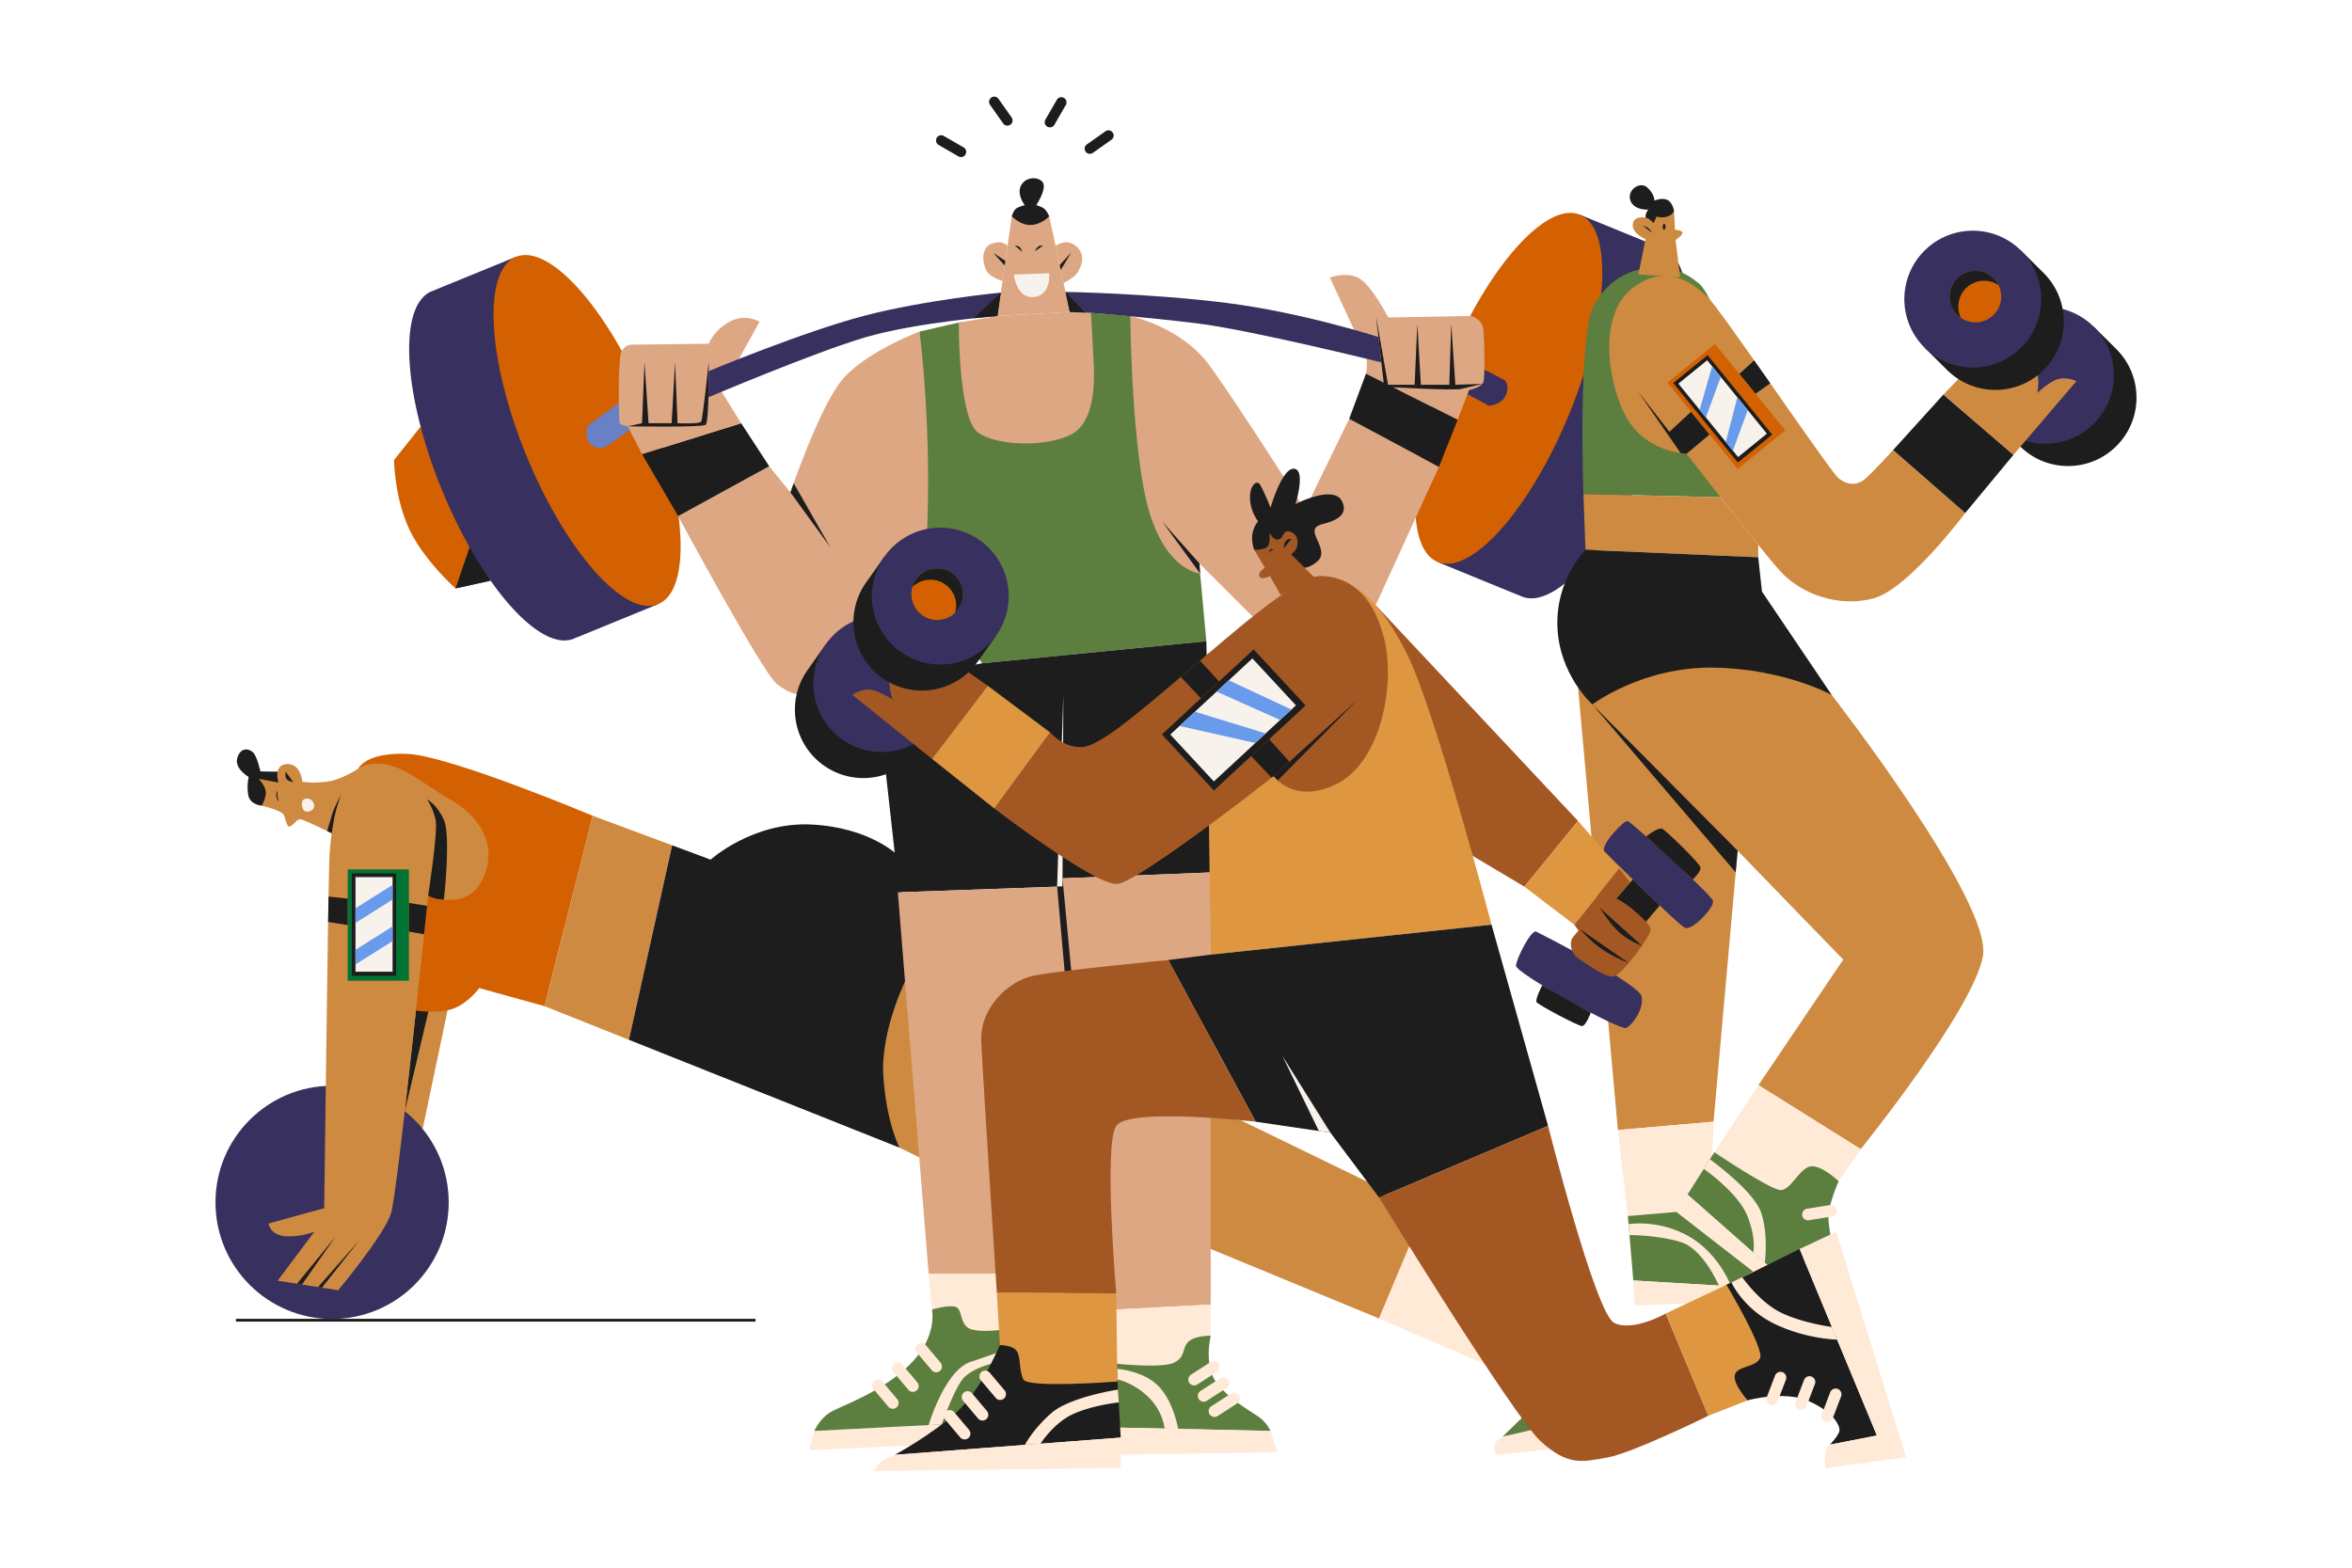 <svg xmlns="http://www.w3.org/2000/svg" xml:space="preserve" viewBox="0 0 600 400" id="workout-time">
  <path fill="#CE8A41" d="m114.183 257.763-7.591 36.104-6.442-2.386 3.738-36.349z"></path>
  <path fill="#1E1D1D" d="m103.265 283.529 6.376-26.912-3.344-.419zM63.443 198.263s-3.738-2.187-2.903-4.892c.835-2.704 2.824-2.426 3.937-1.471 1.114.954 1.949 4.931 1.949 4.931l4.388.06 1.418 2.247-2.585 6.005-2.903.411s-2.983-.172-3.42-2.718c-.438-2.545.119-4.573.119-4.573z"></path>
  <circle cx="84.719" cy="306.787" r="29.747" fill="#38305E"></circle>
  <path fill="#CE8A41" d="M91.454 196.062s-4.189 2.916-8.166 3.394c-3.977.477-6.151 0-6.151 0s-.371-4.719-3.977-4.507c-3.606.212-2.121 4.719-2.121 4.719l-5.037-.954s1.962 1.962 1.803 3.765-1.061 3.075-1.061 3.075 5.143 1.22 5.674 2.386.689 3.553 1.803 2.81c1.114-.742 1.485-1.75 2.439-1.697s8.802 3.977 8.802 3.977l5.992-16.968zM229.478 292.833l9.718 4.788-6.87-49.221-5.314 1.96-5.488 22.429 5.25 17.26z"></path>
  <path fill="#1E1D1D" d="M72.888 196.91s-.278.994.139 1.73c.418.736 1.77.915 1.77.915l-1.909-2.645zM71.118 204.586s-.464-.508-.623-1.414c-.159-.906.311-1.396.311-1.396s-.132.968-.016 1.405.328 1.405.328 1.405z"></path>
  <path fill="#F8F2ED" d="M78.728 207.051s1.591-.252 1.405-1.657c-.186-1.405-1.684-1.995-2.625-1.409-.941.587-.411 2.642.252 2.96.663.319.968.106.968.106z"></path>
  <path fill="#D36101" d="m138.911 256.723 12.302-48.571s-36.587-15.377-47.299-15.802c-10.711-.424-12.461 3.712-12.461 3.712l14.666 61.783s5.882.945 9.699-.566c3.818-1.511 6.443-5.17 6.443-5.17l16.65 4.614z"></path>
  <path fill="#CE8A41" d="m82.704 308.263-14.211 3.924s.371 2.916 4.242 3.235c3.871.318 7.477-1.167 7.477-1.167l-9.385 12.514 15.43 2.439s11.825-14.105 13.521-19.725c1.697-5.621 9.438-80.969 9.438-80.969s9.757 4.242 13.787-3.924.212-15.755-8.166-20.604c-8.378-4.848-13.256-10.059-20.468-9.044-7.211 1.014-10.075 14.165-10.393 25.512-.317 11.347-1.272 87.809-1.272 87.809z"></path>
  <path fill="#027333" d="M88.696 221.832h15.616v28.4H88.696z"></path>
  <path fill="#1E1D1D" d="M89.757 222.84h11.294v26.141H89.757z"></path>
  <path fill="#F8F2ED" d="M90.685 223.794h9.465v24.14h-9.465z"></path>
  <path fill="#1E1D1D" d="m83.809 228.765 4.887.517v6.75l-4.994-.783zM104.312 230.396l4.636.717-.758 7.269-3.878-.669zM75.769 327.55l9.852-12.075-8.586 12.275zM81.125 328.397l10.488-11.862-9.489 12.02z"></path>
  <path fill="#CE8A41" d="m151.213 208.152 20.256 7.529-11.03 49.632-21.528-8.59z"></path>
  <path fill="#1E1D1D" d="m229.478 292.833-69.039-27.52 11.029-49.632 9.81 3.659s10.764-9.704 25.717-8.961c14.953.742 22.046 7.854 22.046 7.854l2.64 30.489s-7.135 13.728-6.339 25.817c.796 12.09 4.136 18.294 4.136 18.294z"></path>
  <path fill="#CE8A41" d="m304.774 316.997 47.033 19.423 8.245-19.654-7.717-13.522-35.856-17.429-10.268-1.725z"></path>
  <path fill="#FFE9D7" d="m381.272 349.161-29.465-12.741 8.245-19.654z"></path>
  <path fill="#5C7F3F" d="m388.564 361.463-5.26 5.101 7.966-1.458z"></path>
  <path fill="#FFE9D7" d="m381.634 371.204 13.784-1.466-4.148-5.021-7.966 1.847s-1.67.875-1.949 1.988.279 2.652.279 2.652z"></path>
  <path fill="#1E1D1D" d="M109.217 228.513s2.545-16.226 1.909-19.301-2.178-5.226-2.178-5.226 2.496 1.196 4.299 5.226c1.803 4.03 0 20.313 0 20.313s-1.196-.044-1.749-.164c-1.434-.309-2.281-.848-2.281-.848zM84.609 212.607s.601-4.07 1.16-6.03c.559-1.96 1.196-3.789 1.196-3.789s-1.848 3.587-2.166 4.741c-.318 1.153-1.342 4.514-1.342 4.514l1.152.564z"></path>
  <path fill="#689BEC" d="m100.15 225.783-9.465 5.965v3.738l9.465-5.961zM100.136 236.388l-9.465 5.965v3.738l9.465-5.961z"></path>
  <path fill="#1E1D1D" d="M60.182 336.5h132.55v.715H60.182z"></path>
  <path fill="#FFE9D7" d="m207.738 365.106-1.326 4.879 54.643-2.439-1.671-5.091z"></path>
  <path fill="#D36101" d="m107.306 108.853-6.785 8.52s.085 9.545 3.86 17.604c3.775 8.06 11.835 15.165 11.835 15.165l8.944-1.978-17.854-39.311z"></path>
  <path fill="#1E1D1D" d="m116.216 150.142 4.209-12.404 4.736 10.427z"></path>
  <path fill="#38305E" d="m110.864 74.017.022.055a5.895 5.895 0 0 0-.778.255c-8.565 3.506-7.388 26.188 2.629 50.662s25.081 41.473 33.646 37.967c.254-.104.497-.227.734-.364l.022.055 20.758-8.496-36.275-88.63-20.758 8.496z"></path>
  <ellipse cx="149.764" cy="109.835" fill="#D36101" rx="16.758" ry="47.884" transform="rotate(-22.256 149.768 109.826)"></ellipse>
  <path fill="#38305E" d="m423.768 63.272-.022.055c.265.068.525.151.779.255 8.565 3.506 7.388 26.188-2.629 50.662s-25.081 41.473-33.646 37.967a6.035 6.035 0 0 1-.734-.364l-.022.055-20.758-8.496 36.275-88.63 20.757 8.496z"></path>
  <ellipse cx="384.879" cy="99.085" fill="#D36101" rx="47.884" ry="16.758" transform="rotate(-67.741 384.876 99.078)"></ellipse>
  <path fill="#6881C4" d="m157.853 102.845-7.859 5.726s-.955 2.651.265 4.348 3.977 1.273 3.977 1.273l6.397-4.42-.511-.988-2.269-5.939z"></path>
  <path fill="#5C7F3F" d="m250.582 169.231 57.161-5.62-1.59-17.287-17.817-65.698-10.022-.795-33.724 2.465-10.021 2.307-4.024 58.821z"></path>
  <path fill="#DDA783" d="M234.569 84.603s-14.476 5.409-20.203 12.885c-5.727 7.477-12.726 28.156-12.726 28.156l-5.409-6.681-23.225 12.726s21.396 39.769 25.134 42.791 6.045 2.704 6.045 2.704l32.292-41.36s.636-11.772 0-26.884c-.636-15.111-1.908-24.337-1.908-24.337zM288.336 80.626s12.885 2.704 20.044 12.408 24.498 37.065 24.498 37.065l11.294-23.225 22.907 12.249-17.816 38.974H320.31l-14.317-14.317.159 2.545s-8.272-.468-12.885-15.425c-4.613-14.959-4.931-50.274-4.931-50.274z"></path>
  <path fill="#38305E" d="m378.688 94.307 5.293 2.784s1.312 1.71 0 4.056-4.216 2.346-4.216 2.346l-5.428-2.941.378-.996 3.973-5.249z"></path>
  <path fill="#1E1D1D" d="M261.413 52.35s-2.307-2.943-.795-5.289c1.511-2.346 5.21-1.869 5.607 0 .398 1.869-1.869 5.289-1.869 5.289s1.551.398 2.187 1.034 1.113 1.79 1.113 1.79l-1.392 3.022-6.761-.199-1.392-2.824s.438-1.63 1.312-2.108c.876-.476 1.99-.715 1.99-.715z"></path>
  <path fill="#DDA783" d="m254.453 80.626 3.659-25.452s2.068 2.307 4.852 2.227c2.784-.08 4.693-2.227 4.693-2.227l5.25 24.418-18.454 1.034z"></path>
  <path fill="#DDA783" d="M269.282 62.738s2.881-2.314 5.585.39.159 6.628-.954 7.477c-1.114.848-2.589 1.63-2.589 1.63l-2.042-9.497zM257.017 62.79s-1.132-1.73-4.155-.563c-3.022 1.167-2.068 5.992-.848 7.37 1.22 1.379 3.721 2.115 3.721 2.115l1.282-8.922z"></path>
  <path fill="#1E1D1D" d="m270.336 67.64 2.941-3.24-2.672 4.491zM256.476 66.553l-3.097-2.013 2.928 3.188zM258.947 62.73s.437-.139.994.199c.557.338.855 1.332.855 1.332l-1.849-1.531zM263.958 64.102s.398-.815.895-1.193 1.213-.207 1.213-.207l-2.108 1.4z"></path>
  <path fill="#DDA783" d="m254.453 80.626-9.863 1.67s-.159 24.498 4.931 28.077 17.684 3.659 23.755.477 5.912-13.521 5.753-17.419c-.159-3.897-.716-13.601-.716-13.601l-5.409-.239-18.451 1.035z"></path>
  <path fill="#1E1D1D" d="m163.78 115.861 9.226 15.828 23.225-12.726-7.158-10.976z"></path>
  <path fill="#DDA783" d="m160.121 108.783 3.659 7.079 25.293-7.874-5.09-8.192 9.783-17.737s-3.659-2.148-7.636 0-5.329 5.647-5.329 5.647l-19.964.239s-1.591.08-2.386 1.988c-.795 1.909-.716 17.498-.318 18.055.397.556 1.988.795 1.988.795z"></path>
  <path fill="#1E1D1D" d="M180.801 92.398s.159 15.271-.795 15.987c-.954.716-19.884.398-19.884.398l3.659-.795.636-15.589 1.034 15.589h5.886l.875-15.589.636 15.589s5.568.239 6.005-.398c.437-.637 1.948-15.192 1.948-15.192z"></path>
  <path fill="#DDA783" d="m374.714 99.556-2.863 7.556-15.01-7.556s-2.647.398-3.164.199c-.517-.199-.825-2.207-.825-2.207l-4.384-2.207s.53-2.678 0-4.322-9.226-20.203-9.226-20.203 4.719-1.75 7.848.424c3.128 2.174 7.052 9.757 7.052 9.757l21.104-.371s2.916.689 3.182 3.553c.265 2.863.424 11.825 0 13.256-.426 1.432-3.714 2.121-3.714 2.121z"></path>
  <path fill="#1E1D1D" d="m351.012 80.626 3.078 17.545h6.784l.689-15.531.901 15.531h7.264l.477-15.637 1.06 15.637 6.872-.229s-3.372.818-5.387 1.295c-2.015.477-19.649-.545-19.649-.545l-2.089-18.066zM305.993 143.779l-9.544-10.737 9.704 13.282zM201.64 125.645l10.181 13.998-9.356-16.351zM229.041 227.683l42.009-1.503v-2.068l37.807-1.511-1.114-58.99-57.161 5.62-27.149 5.091 4.773 42.95z"></path>
  <path fill="#F8F2ED" d="m271.262 177.195-1.589 49.035 1.377-.05v-2.068z"></path>
  <path fill="#DDA783" d="M236.902 325.019h20.361l27.149 9.121 24.445-1.273V222.601l-37.807 1.511v2.068l-42.009 1.503z"></path>
  <path fill="#1E1D1D" d="m272.747 260.859-3.074-34.629 1.377-.05v-2.068l3.287 34.838z"></path>
  <path fill="#FFE9D7" d="m237.75 334.14-.848-9.121h20.361l.955 13.363-9.651 3.393zM308.857 332.867v7.954l-8.749 11.665-18.983-4.03 3.287-14.316z"></path>
  <path fill="#5C7F3F" d="m207.738 365.106 51.647-2.651-3.725-23.174s-7.092 1.009-9.001-.688c-1.909-1.697-1.167-4.772-3.076-5.196s-5.833.742-5.833.742 1.591 6.999-5.833 14.211c-7.423 7.211-17.604 10.393-20.256 12.09-2.651 1.697-3.923 4.666-3.923 4.666zM308.857 340.821s-1.988 7.927 1.829 12.461c3.818 4.534 9.226 7.238 10.897 8.59 1.67 1.352 2.545 3.235 2.545 3.235l-38.735-.848-.636-16.305s11.931 1.273 14.874-.318 1.829-3.738 3.579-5.329c1.75-1.592 5.647-1.486 5.647-1.486z"></path>
  <path fill="#FFE9D7" d="m324.128 365.106 1.644 5.409-41.996.689 1.617-6.946z"></path>
  <path fill="#38305E" d="M180.811 94.678s23.957-9.969 39.441-14.052c15.483-4.083 35.059-5.968 35.059-5.968l-.858 5.968s-20.839 1.644-33.777 5.462-39.944 15.272-39.944 15.272l.079-6.682zM271.807 74.479s21.62.367 41.027 2.806 38.798 8.698 38.798 8.698l.75 6.481s-33.291-8.285-47.184-9.982c-13.893-1.697-26.884-2.651-26.884-2.651l-5.409-.239-1.098-5.113z"></path>
  <path fill="#1E1D1D" d="m255.311 74.659-6.891 6.551 6.033-.584zM271.807 74.479l4.997 5.285-3.898-.172zM367.079 119.122l4.772-12.01-23.384-11.771-4.295 11.533zM257.75 31.811a1.322 1.322 0 0 1-1.843-.318l-3.352-4.748a1.322 1.322 0 1 1 2.161-1.525l3.352 4.748a1.322 1.322 0 0 1-.318 1.843zM276.945 38.692a1.322 1.322 0 0 1 .318-1.843l4.748-3.352a1.322 1.322 0 1 1 1.525 2.161l-4.748 3.352a1.322 1.322 0 0 1-1.843-.318zM267.168 32.321a1.323 1.323 0 0 1-.484-1.807l2.906-5.033a1.323 1.323 0 1 1 2.291 1.323l-2.906 5.033a1.322 1.322 0 0 1-1.807.484zM246.305 39.415a1.323 1.323 0 0 1-1.807.484l-5.033-2.906a1.323 1.323 0 1 1 1.323-2.291l5.033 2.906c.633.366.85 1.175.484 1.807z"></path>
  <path fill="#FFE9D7" d="M228.712 359.107a1.485 1.485 0 0 1-2.092-.179l-3.825-4.543a1.485 1.485 0 0 1 2.271-1.913l3.825 4.543a1.483 1.483 0 0 1-.179 2.092zM233.824 354.802a1.485 1.485 0 0 1-2.092-.179l-3.825-4.543a1.485 1.485 0 0 1 2.271-1.913l3.825 4.543a1.485 1.485 0 0 1-.179 2.092zM239.771 349.794a1.485 1.485 0 0 1-2.092-.179l-3.825-4.543a1.485 1.485 0 0 1 2.271-1.913l3.825 4.543a1.485 1.485 0 0 1-.179 2.092zM303.38 352.815a1.485 1.485 0 0 1 .442-2.053l4.988-3.222a1.485 1.485 0 1 1 1.611 2.495l-4.988 3.222a1.486 1.486 0 0 1-2.053-.442zM305.812 356.971a1.485 1.485 0 0 1 .442-2.053l4.988-3.222a1.485 1.485 0 1 1 1.611 2.494l-4.988 3.222a1.484 1.484 0 0 1-2.053-.441zM308.576 360.859a1.485 1.485 0 0 1 .441-2.053l4.989-3.222a1.485 1.485 0 0 1 1.612 2.494l-4.989 3.222a1.485 1.485 0 0 1-2.053-.441zM297.084 364.514s-.317-4.298-4.082-8.004-7.969-4.555-7.969-4.555l-.033-2.676s6.889.45 10.707 4.586 4.825 10.725 4.825 10.725l-3.448-.076zM236.902 363.609s4.048-13.84 10.658-16.107l6.61-2.267-1.356 2.749s-4.352 1.048-6.792 3.412c-2.439 2.364-5.762 12.042-5.762 12.042l-3.358.171z"></path>
  <path fill="#F8F2ED" d="m258.629 70.048 9.027-.318s.597 5.647-3.977 6.061c-4.409.398-5.05-5.743-5.05-5.743z"></path>
  <path fill="#1E1D1D" d="m539.873 89.068-5.777-5.739-1.424 1.434c-5.992-1.826-12.767-.366-17.489 4.387s-6.137 11.538-4.271 17.517l-1.424 1.434 5.777 5.739c6.841 6.795 17.895 6.759 24.69-.082 6.795-6.841 6.759-17.895-.082-24.69z"></path>
  <circle cx="521.809" cy="95.743" r="17.459" fill="#38305E" transform="rotate(-45.001 521.81 95.75)"></circle>
  <path fill="#5C7F3F" d="M403.931 126.069s-1.485-41.042 2.757-48.359 10.33-9.462 16.166-9.438c5.836.023 9.074 2.916 10.452 3.977 1.379 1.061 2.795 4.056 2.795 4.056l2.775 50.57-34.945-.806z"></path>
  <path fill="#1E1D1D" d="M419.774 55.5s-.011-.544.138-1.022c.149-.477.587-.994.587-.994s-3.735.258-4.61-2.393 2.545-4.984 4.401-3.208 1.75 3.314 1.75 3.314 1.829-.848 3.261-.212c1.432.636 1.75 2.877 1.75 2.877l-2.167 5.515-5.071-2.532-.039-1.345z"></path>
  <path fill="#CE8A41" d="m417.943 70.048 1.829-9.028s-3.301-1.352-3.261-3.579c.04-2.227 2.585-2.108 3.42-1.909.835.199 1.909 1.392 1.909 1.392l.756-1.67s1.312.477 2.744 0c1.432-.477 1.71-1.392 1.71-1.392l.239 4.772s1.869.08 1.909.756-1.75 1.829-1.75 1.829l1.153 9.505-10.658-.676z"></path>
  <path fill="#CE8A41" d="M501.338 130.894s-14.476 19.37-23.384 21.775-18.453-1.095-23.702-6.822-24.001-30.065-24.001-30.065-9.883-.265-14.973-8.67c-5.09-8.404-7.928-26.751 1.232-33.644s16.054-.424 19.023 2.227 31.073 44.223 33.406 46.238 4.878 1.909 6.787.318c1.909-1.591 7.211-7.424 7.211-7.424l18.401 16.067z"></path>
  <path fill="#1E1D1D" d="m417.93 99.98 12.321 15.802-1.512-.157zM482.939 114.827l12.832-14.157 17.869 15.377-12.302 14.847zM447.489 91.946l-3.804 3.49 4.113 5.059 3.792-2.706zM431.384 105.059l-5.51 5.109 4.377 5.614 5.851-4.919z"></path>
  <path fill="#CE8A41" d="m495.771 100.67 7.079-7.317 16.942 2.307s.199 1.114.199 2.028c0 .915-.239 2.545-.239 2.545s3.261-3.102 5.488-3.579c2.227-.477 4.454.597 4.454.597l-16.053 18.797-17.87-15.378zM404.461 140.279l-.53-14.21 34.945.805 9.654 12.159v3.155zM448.578 276.872l21.634-32.027-26.937-27.785-6.151 69.145-24.392 2.121-10.165-112.915 29.72-11.8 27.955 8.06 7.052 5.674s41.095 52.866 38.549 66.653c-2.545 13.787-31.179 49.207-31.179 49.207l-26.086-16.333z"></path>
  <path fill="#1E1D1D" d="M406.211 179.73s12.885-9.704 31.02-9.385c18.135.318 30.065 6.999 30.065 6.999l-17.816-26.407-.95-8.749-44.069-1.909s-7.636 7.477-7.158 19.725c.477 12.25 8.908 19.726 8.908 19.726zM406.211 179.73l37.065 37.33-.493 5.541z"></path>
  <path fill="#FFE9D7" d="m412.733 288.326 2.545 21.952 12.408-1.06 9.121-14.423.318-8.59z"></path>
  <path fill="#FFE9D7" d="m448.578 276.872-11.771 17.923 25.558 16.332 12.302-17.923z"></path>
  <path fill="#5C7F3F" d="m416.657 326.716-1.379-16.438 12.408-1.06 19.567 15.191-6.602 3.739z"></path>
  <path fill="#FFE9D7" d="m417.028 333.079-.371-6.363 23.994 1.432-3.526 4.215z"></path>
  <path fill="#5C7F3F" d="M437.329 294s14.322 9.651 16.935 9.651 4.84-5.647 7.624-6.045 7.156 3.791 7.156 3.791-2.781 6.31-2.622 9.333c.159 3.022.875 6.284.875 6.284l-14.11 7.795-22.702-20.014L437.329 294z"></path>
  <path fill="#FFE9D7" d="m427.686 309.218 2.798-4.424 22.702 20.013-1.877 1.909-4.056-2.307z"></path>
  <path fill="#1E1D1D" d="M419.176 57.666s.663.027 1.352.61.875 1.1.875 1.1l-2.227-1.71z"></path>
  <ellipse cx="424.525" cy="57.868" fill="#1E1D1D" rx=".358" ry=".746"></ellipse>
  <path fill="#1E1D1D" d="m521.328 69.646-5.777-5.739-1.424 1.434c-5.992-1.826-12.767-.366-17.489 4.387-4.722 4.753-6.137 11.538-4.271 17.517l-1.424 1.434 5.777 5.739c6.841 6.795 17.895 6.759 24.69-.082 6.795-6.841 6.759-17.895-.082-24.69z"></path>
  <circle cx="503.264" cy="76.319" r="17.459" fill="#38305E" transform="rotate(-45.001 503.265 76.325)"></circle>
  <circle cx="503.936" cy="75.67" r="6.582" fill="#D36101"></circle>
  <path fill="#1E1D1D" d="M499.569 78.215a6.582 6.582 0 0 1 10.264-5.456 6.576 6.576 0 0 0-5.897-3.671 6.582 6.582 0 0 0-3.683 12.038 6.555 6.555 0 0 1-.684-2.911z"></path>
  <path fill="#D36101" d="m425.381 97.62 12.119-9.85 17.915 22.039-12.118 9.851z"></path>
  <path fill="#1E1D1D" d="m426.84 97.733 8.764-7.124 16.49 20.286-8.764 7.124z"></path>
  <path fill="#F8F2ED" d="m428.162 97.888 7.345-5.97 15.228 18.733-7.345 5.97z"></path>
  <path fill="#689BEC" d="m436.755 93.51-3.19 11.08 1.595 1.962 3.799-10.332zM443.192 101.427l-2.948 11.379 1.809 2.226 3.782-10.354z"></path>
  <path fill="#FFE9D7" d="M459.746 310.117a1.484 1.484 0 0 1 1.228-1.703l5.862-.951a1.484 1.484 0 1 1 .475 2.931l-5.862.951a1.486 1.486 0 0 1-1.703-1.228zM450.203 322.177s.973-7.18-.936-12.774-13.073-13.614-13.073-13.614l-1.555 2.452s8.796 6.098 11.129 12.037 1.485 9.298 1.485 9.298l2.95 2.601zM415.452 312.345s7.384-1.271 15.032 2.918 10.788 12.161 10.788 12.161l-1.429.675-1.345-.08s-3.972-9.257-9.593-11.06-13.222-1.845-13.222-1.845l-.231-2.769z"></path>
  <path fill="#A35824" d="m350.946 154.412 51.622 55.065-13.696 16.753-13.158-7.832z"></path>
  <path fill="#1E1D1D" d="m205.99 170.986 4.704-6.647 1.65 1.167c5.588-2.83 12.514-2.557 17.983 1.313 5.469 3.87 8.03 10.31 7.221 16.521l1.65 1.167-4.704 6.647c-5.57 7.871-16.465 9.736-24.336 4.167-7.873-5.569-9.738-16.464-4.168-24.335z"></path>
  <path fill="#DE9641" d="m308.857 243.573 71.637-7.636s-14.362-54.649-21.53-69.017-12.946-16.713-12.946-16.713l-38.212 16.713 1.051 76.653z"></path>
  <circle cx="224.938" cy="174.417" r="17.459" fill="#38305E"></circle>
  <path fill="#A35824" d="m251.961 174.958-8.762-6.12-16.292 5.187s-.004 1.131.153 2.032.673 2.466.673 2.466-3.746-2.495-6.022-2.582-4.285 1.354-4.285 1.354l20.325 16.328 14.21-18.665z"></path>
  <path fill="#1E1D1D" d="m220.917 148.663 4.704-6.647 1.65 1.167c5.588-2.829 12.514-2.557 17.983 1.313s8.03 10.31 7.221 16.521l1.65 1.167-4.704 6.647c-5.57 7.871-16.465 9.736-24.336 4.167-7.872-5.568-9.737-16.464-4.168-24.335z"></path>
  <circle cx="239.865" cy="152.095" r="17.459" fill="#38305E"></circle>
  <circle cx="239.084" cy="151.613" r="6.582" fill="#D36101"></circle>
  <path fill="#1E1D1D" d="M243.827 153.362a6.58 6.58 0 0 0-11.05-3.608 6.576 6.576 0 0 1 5.177-4.631 6.582 6.582 0 0 1 5.698 11.224c.277-.94.355-1.954.175-2.985zM319.939 140.279s-.795-2.121-.424-4.136 1.432-3.102 1.432-3.102-2.015-2.572-2.068-5.965c-.053-3.394 1.697-4.454 2.386-3.659.689.795 2.863 6.098 2.863 6.098s2.916-10.181 5.992-9.916c3.075.265.371 9.014.371 9.014s9.863-5.143 11.931-.583c2.068 4.56-4.666 5.462-5.674 5.886-1.007.424-1.856.901-1.114 2.863s2.492 4.56.53 6.363c-1.962 1.803-3.606 1.75-3.606 1.75l-12.619-4.613z"></path>
  <path fill="#A35824" d="m326.673 151.786-2.704-4.772s-2.28 1.114-2.704 0c-.424-1.113 1.432-2.121 1.432-2.121l-2.757-4.613s2.439.106 3.367-.795.504-3.712.504-3.712.901 2.227 2.386 1.856.955-2.81 3.182-1.856c2.227.955 1.697 3.553 1.22 4.348-.477.795-1.22 1.326-1.22 1.326l6.416 6.363-9.122 3.976z"></path>
  <path fill="#1E1D1D" d="M327.522 139.922s-.08-1.379.557-1.975c.636-.597 1.352-.438 1.352-.438l-1.909 2.413z"></path>
  <path fill="#A35824" d="M253.658 206.296s25.77 19.725 31.338 19.248 39.928-27.52 39.928-27.52 5.249 7.477 16.226 1.909 14.953-24.975 11.931-37.065-9.704-15.748-16.067-15.908c-6.363-.159-24.418 16.226-34.201 24.418s-21.838 19.011-26.725 19.248-8.192-3.738-8.192-3.738l-14.238 19.408z"></path>
  <path fill="#1E1D1D" d="m346.319 178.537-21.396 19.487 1.023 1.109z"></path>
  <path fill="#DE9641" d="m253.658 206.296-15.908-12.673 14.211-18.665 15.934 11.931z"></path>
  <path fill="#1E1D1D" d="m296.398 187.398 23.404-21.706 13.27 14.307-23.405 21.706z"></path>
  <path fill="#F8F2ED" d="m298.549 187.42 20.938-19.418 11.106 11.974-20.938 19.42z"></path>
  <path fill="#1E1D1D" d="m328.945 194.361-5.165-5.754-4.619 4.284 5.221 5.557.541-.424zM306.345 178.163l-5.126-5.445 4.902-4.142 4.868 5.28zM351.807 305.559l43.11-18.294-14.423-51.328-71.637 7.636-10.817 1.378 22.27 41.254 19.089 2.81z"></path>
  <path fill="#F8F2ED" d="m327.151 269.449 12.248 19.566-2.949-.434z"></path>
  <path fill="#A35824" d="M351.807 305.559s34.201 55.783 41.201 62.172 10.658 5.276 17.021 4.163c6.363-1.114 25.77-10.658 25.77-10.658l-10.87-26.088s-8.378 4.772-13.15 2.386-16.862-50.268-16.862-50.268l-43.11 18.293zM254.294 329.898l30.463.111s-3.261-37.971 0-42.743 35.553-1.06 35.553-1.06l-22.271-41.254s-28.156 2.651-34.519 4.03-13.521 8.219-13.203 16.491c.318 8.271 3.977 64.425 3.977 64.425z"></path>
  <path fill="#DE9641" d="m401.598 235.937-12.726-9.707 13.696-16.753 10.483 12.09zM435.799 361.235l18.465-7.264-9.025-28.421-20.31 9.597z"></path>
  <path fill="#1E1D1D" d="m466.819 368.606 11.984-2.333-19.725-47.59-13.838 6.867-4.803 2.27s9.733 16.395 8.566 18.728-5.409 1.909-6.363 4.03 3.174 6.718 3.174 6.718 9.446-2.635 15.809.281c6.363 2.916 7.742 6.257 7.636 7.423-.107 1.167-2.44 3.606-2.44 3.606z"></path>
  <path fill="#FFE9D7" d="m468.41 314.308-9.332 4.375 19.725 47.59-11.984 2.333s-1.167.795-1.273 2.863c-.106 2.068.212 3.129.212 3.129l20.468-2.81-17.816-57.48z"></path>
  <path fill="#DE9641" d="m254.294 329.898 1.379 23.543 29.418 3.069-.334-26.502z"></path>
  <path fill="#1E1D1D" d="m228.245 371.204 57.652-4.401-.806-14.317s-22.896 1.803-24.036-.53-.61-5.621-1.67-7.211c-1.06-1.591-4.311-1.541-4.311-1.541s-4.703 11.509-11.278 17.342c-6.576 5.833-15.551 10.658-15.551 10.658z"></path>
  <path fill="#FFE9D7" d="M285.897 374.545v-7.742l-57.652 4.401s-2.426.954-3.539 1.856c-1.114.901-1.803 2.28-1.803 2.28l62.994-.795z"></path>
  <path fill="#38305E" d="M391.894 237.713s26.247 13.203 26.884 16.544c.636 3.341-2.386 7.238-3.897 8.033-1.511.795-28.315-13.999-28.156-15.908.158-1.908 3.918-9.305 5.169-8.669zM409.287 217.226s18.797 18.817 20.626 19.533 7.556-5.329 7.079-6.92-20.839-20.123-21.793-20.362c-.955-.238-7.052 6.271-5.912 7.749z"></path>
  <path fill="#1E1D1D" d="m400.962 242.46 15.557-18.076 6.869 6.647-13.712 16.335zM393.415 251.408s-1.839 3.565-1.441 4.281c.398.716 10.658 6.124 11.613 6.124.954 0 2.226-3.418 2.226-3.418l-12.398-6.987zM419.936 213.414s3.057-2.425 4.091-1.948 9.624 8.829 9.783 9.863c.159 1.034-1.971 3.055-1.971 3.055l-11.903-10.97z"></path>
  <path fill="#A35824" d="M410.93 228.991c-.702.248-9.491 9.385-9.969 10.658-.477 1.273-.371 3.606 2.121 5.196 2.492 1.591 6.681 4.825 8.749 4.242s9.279-10.234 9.279-11.931c.001-1.696-8.377-8.802-10.18-8.165z"></path>
  <path fill="#A35824" d="m413.051 221.567 2.802 3.591-11.96 13.896-2.295-3.117z"></path>
  <path fill="#1E1D1D" d="m418.865 241.315-10.765-9.693s2.844 4.58 5.382 6.648c2.539 2.068 5.383 3.045 5.383 3.045zM403.01 237.039l12.491 8.672s-3.768-1.367-6.927-3.582c-3.158-2.215-5.564-5.09-5.564-5.09z"></path>
  <path fill="#689BEC" d="m329.431 181.045-15.975-7.46-3.101 2.876 16.206 7.244zM304.823 181.591l18.049 5.535-2.647 2.455-19.321-4.356z"></path>
  <path fill="#FFE9D7" d="M247.031 366.923a1.485 1.485 0 0 1-2.092-.179l-3.825-4.543a1.485 1.485 0 0 1 2.271-1.913l3.825 4.543a1.483 1.483 0 0 1-.179 2.092zM251.592 362.106a1.485 1.485 0 0 1-2.092-.179l-3.825-4.543a1.485 1.485 0 0 1 2.271-1.913l3.825 4.543a1.485 1.485 0 0 1-.179 2.092zM256.103 356.855a1.485 1.485 0 0 1-2.092-.179l-3.825-4.543a1.485 1.485 0 0 1 2.271-1.913l3.825 4.543a1.485 1.485 0 0 1-.179 2.092zM451.545 358.468a1.485 1.485 0 0 1-.857-1.917l2.12-5.548a1.485 1.485 0 1 1 2.774 1.06l-2.12 5.548a1.486 1.486 0 0 1-1.917.857zM458.942 359.581a1.485 1.485 0 0 1-.857-1.917l2.12-5.548a1.485 1.485 0 1 1 2.774 1.06l-2.12 5.548a1.485 1.485 0 0 1-1.917.857zM465.623 362.727a1.485 1.485 0 0 1-.857-1.917l2.12-5.548a1.485 1.485 0 1 1 2.774 1.06l-2.12 5.548a1.486 1.486 0 0 1-1.917.857zM285.207 354.555s-12.142 1.856-16.862 5.885c-4.719 4.03-6.897 8.229-6.897 8.229l3.99-.305s3.437-5.486 8.633-7.713c5.197-2.227 11.32-2.812 11.32-2.812l-.184-3.284zM441.701 327.221s3.006 6.759 11.119 10.63c8.113 3.871 15.84 3.952 15.84 3.952l-1.335-3.221s-7.588-.996-13.061-3.7-9.821-9.014-9.821-9.014l-2.742 1.353z"></path>
  <path fill="#1E1D1D" d="M323.717 141.3s-.04-.835.384-1.1.954.08.954.08-.553-.089-.941.331c-.388.421-.397.689-.397.689z"></path>
</svg>
